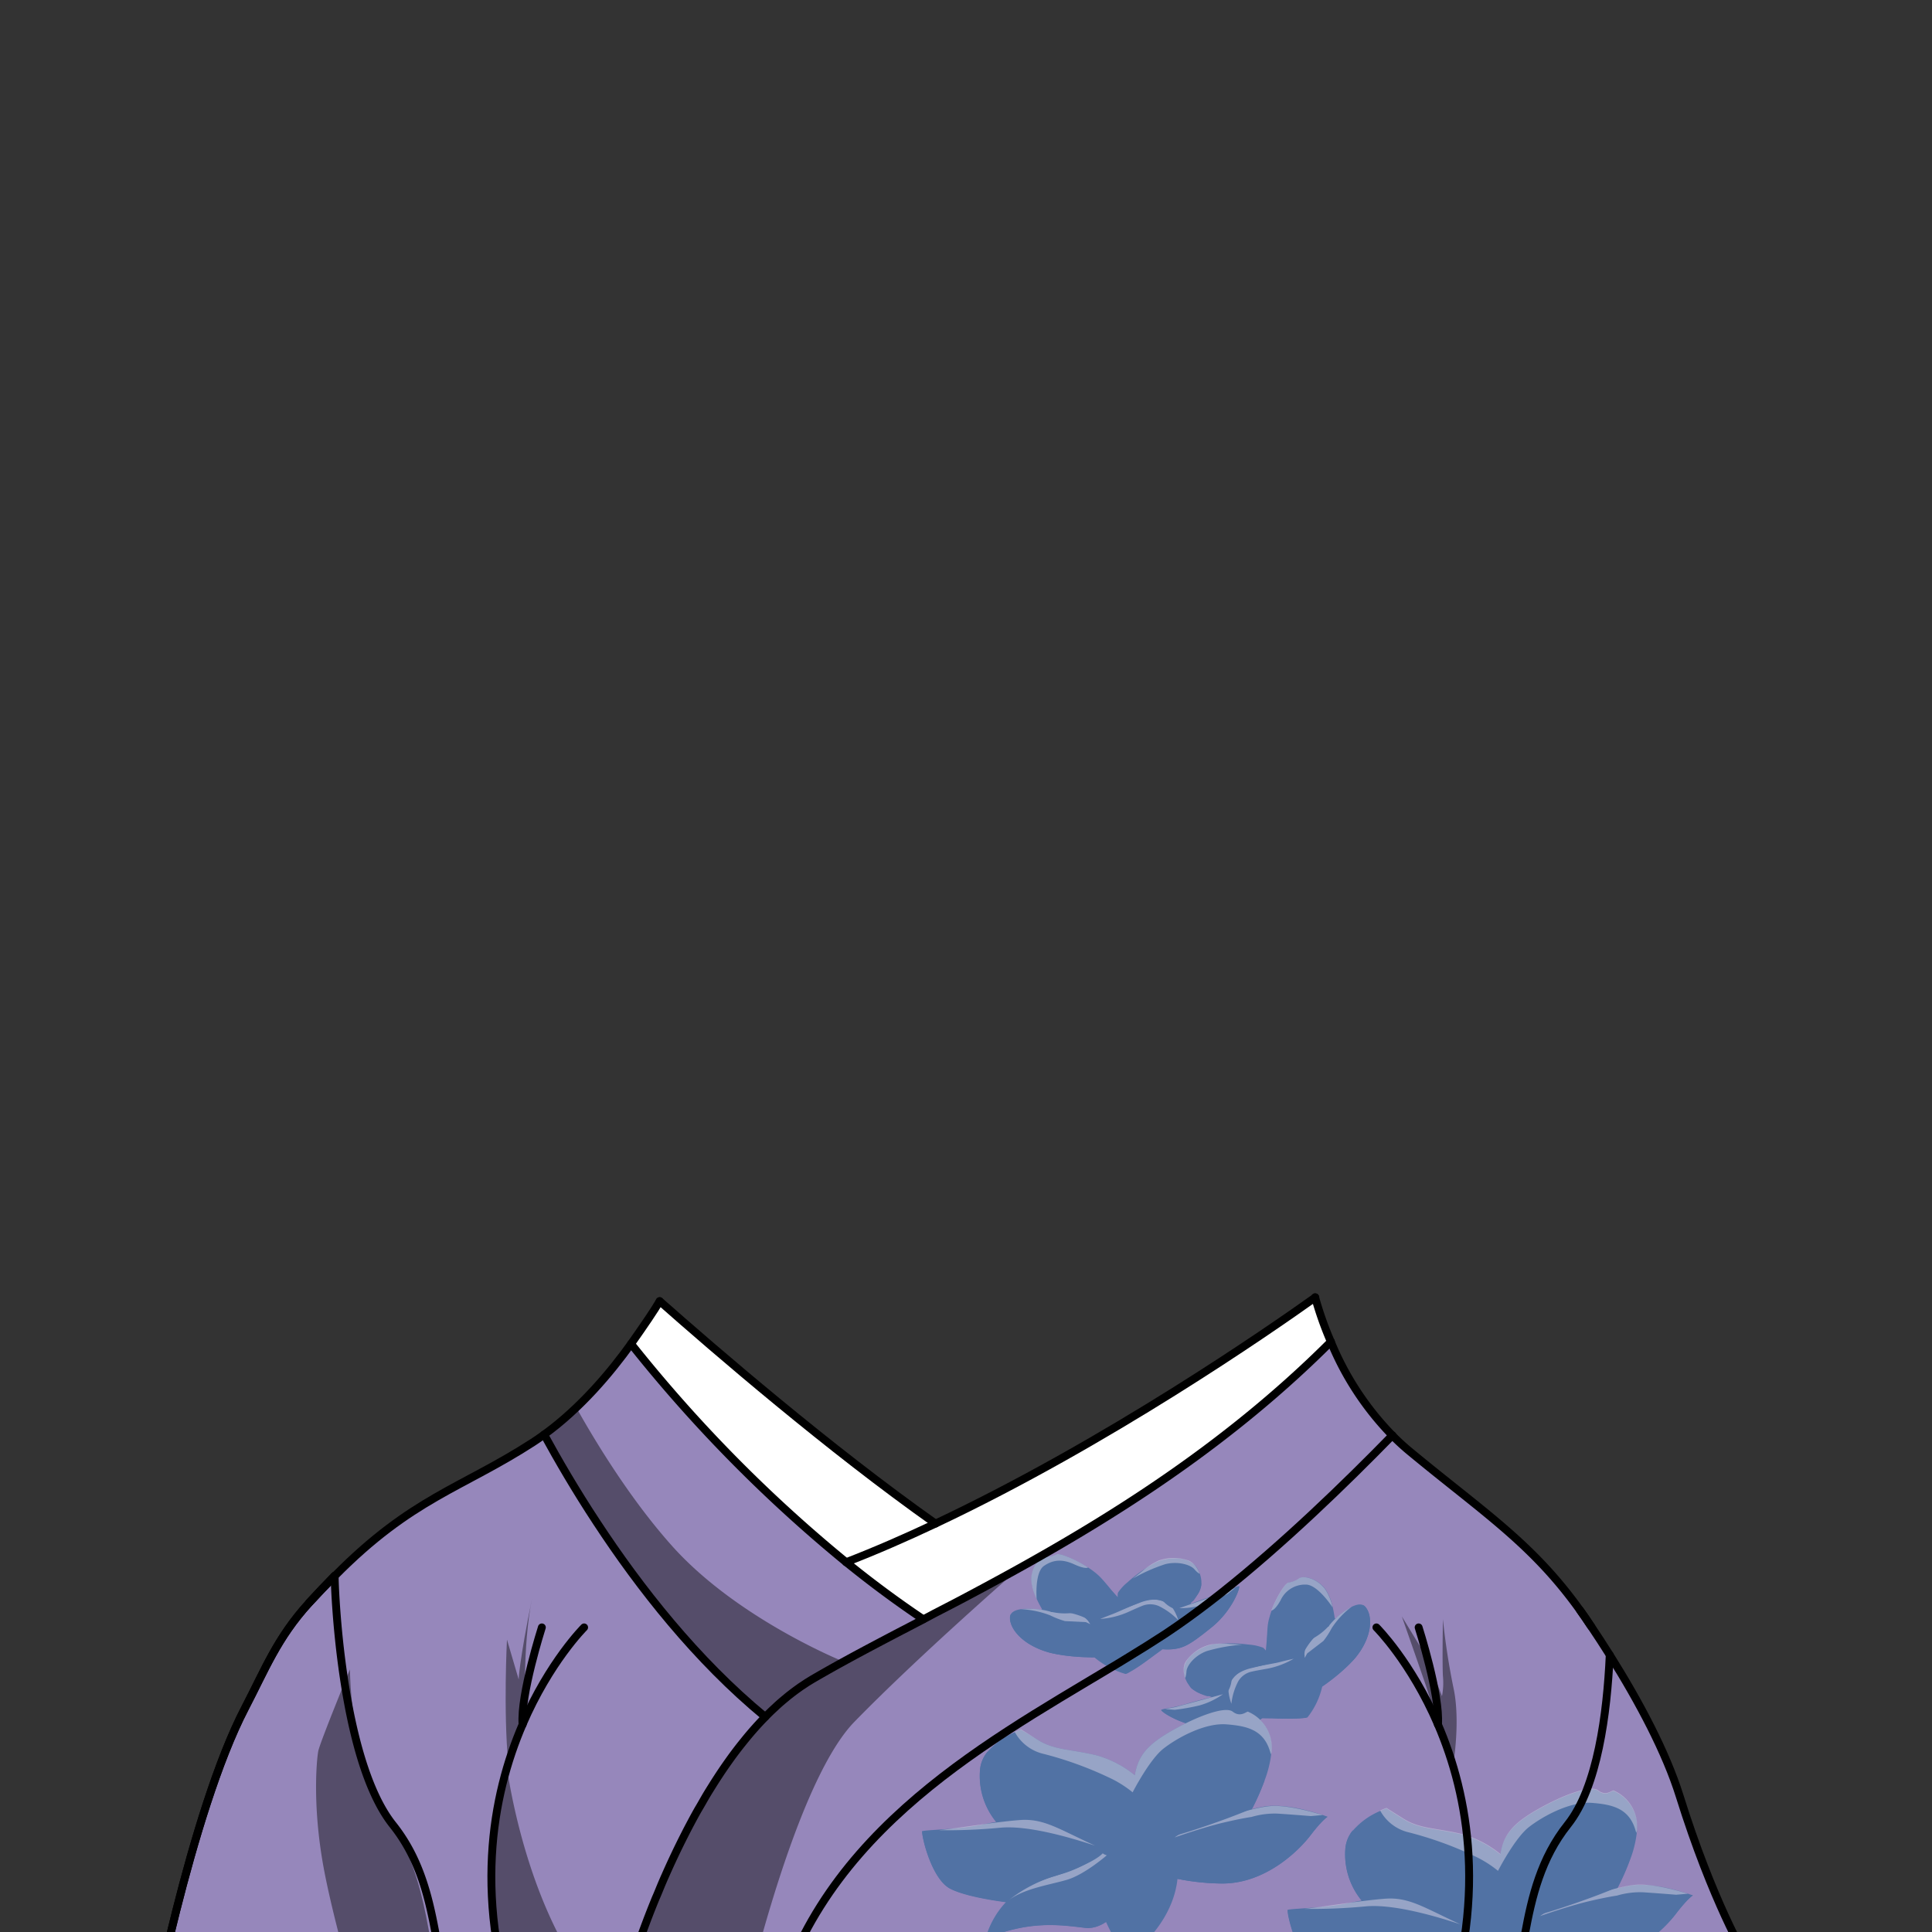<svg xmlns="http://www.w3.org/2000/svg" viewBox="0 0 432 432">
  <rect x="0" y="0" width="432" height="432" fill="#333333" stroke="none"/>
  <defs>
    <style>.BUNTAI_GOAT_OUTFIT_BUNTAI_GOAT_OUTFIT_36_cls-1{isolation:isolate;}.BUNTAI_GOAT_OUTFIT_BUNTAI_GOAT_OUTFIT_36_cls-2,.BUNTAI_GOAT_OUTFIT_BUNTAI_GOAT_OUTFIT_36_cls-6{fill:#fff;}.BUNTAI_GOAT_OUTFIT_BUNTAI_GOAT_OUTFIT_36_cls-3{fill:#9687bb;}.BUNTAI_GOAT_OUTFIT_BUNTAI_GOAT_OUTFIT_36_cls-4{opacity:0.64;}.BUNTAI_GOAT_OUTFIT_BUNTAI_GOAT_OUTFIT_36_cls-5,.BUNTAI_GOAT_OUTFIT_BUNTAI_GOAT_OUTFIT_36_cls-7{fill:#2a6698;}.BUNTAI_GOAT_OUTFIT_BUNTAI_GOAT_OUTFIT_36_cls-6{opacity:0.51;}.BUNTAI_GOAT_OUTFIT_BUNTAI_GOAT_OUTFIT_36_cls-7,.BUNTAI_GOAT_OUTFIT_BUNTAI_GOAT_OUTFIT_36_cls-9{mix-blend-mode:multiply;}.BUNTAI_GOAT_OUTFIT_BUNTAI_GOAT_OUTFIT_36_cls-8{fill:none;stroke:#000;stroke-linecap:round;stroke-linejoin:round;stroke-width:1.76px;}.BUNTAI_GOAT_OUTFIT_BUNTAI_GOAT_OUTFIT_36_cls-9{opacity:0.43;}</style>
  </defs>
  <g class="BUNTAI_GOAT_OUTFIT_BUNTAI_GOAT_OUTFIT_36_cls-1">
    <g id="outfit">
      <path class="BUNTAI_GOAT_OUTFIT_BUNTAI_GOAT_OUTFIT_36_cls-2" d="M209.18,340.68c-6.63,3.13-13.33,6.06-20,8.64a320.6,320.6,0,0,1-48.11-48.84c3-4.25,5.35-7.71,6.4-9.55C159.94,301.91,185.45,323.92,209.18,340.68Z" />
      <path class="BUNTAI_GOAT_OUTFIT_BUNTAI_GOAT_OUTFIT_36_cls-2" d="M297.6,300c-26.49,26.5-56.71,43.89-82,57.31l-2.11,1.11L209,360.74,206.64,362l-.2.11c-6-4.05-11.8-8.35-17.23-12.75,6.64-2.58,13.34-5.51,20-8.64C247.72,322.5,284,297.3,294.11,290.1A75.6,75.6,0,0,0,297.6,300Z" />
      <path class="BUNTAI_GOAT_OUTFIT_BUNTAI_GOAT_OUTFIT_36_cls-3" d="M104.09,454.9H33.2s9.39-49.59,21.6-73c4.46-8.57,7.21-15.71,14.28-23.46,1.88-2.08,3.82-4.12,5.78-6.11v0c-.1,1.46,1.13,40.77,13,55.63,10.91,13.68,8.67,30.84,14.24,43.2l0,0A24.74,24.74,0,0,0,104,454.7Z" />
      <path class="BUNTAI_GOAT_OUTFIT_BUNTAI_GOAT_OUTFIT_36_cls-3" d="M171.1,383.89l0,0a99,99,0,0,0-15,20.74l-.15.25a202.36,202.36,0,0,0-15.8,37.64,2.33,2.33,0,0,1-.07.25c-.64,2.09-1,3.29-1,3.29l-.44,2.07,0,.12-.67,3.18-.7,3.27,0,.16h-33.1l-.12-.2a24.74,24.74,0,0,1-1.89-3.47l0,0c-5.57-12.36-3.33-29.52-14.24-43.2-11.83-14.86-13.06-54.17-13-55.63,17.21-17.43,28.4-19.6,44.26-29.85.86-.56,1.71-1.14,2.54-1.75,3.1,5.69,7,12.46,11.79,19.67C143,354.94,155.68,371.2,171.1,383.89Z" />
      <path class="BUNTAI_GOAT_OUTFIT_BUNTAI_GOAT_OUTFIT_36_cls-3" d="M206.44,362.07l-4.56,2.38-.07,0c-7.52,3.93-14.36,7.54-20.23,11a49.21,49.21,0,0,0-8,6l-.2.19c-.73.67-1.45,1.36-2.15,2.08l-.13.13c-15.42-12.69-28.13-28.95-37.65-43.46-4.75-7.21-8.69-14-11.79-19.67a.67.67,0,0,0,.14-.11,68.59,68.59,0,0,0,7-5.89,102.36,102.36,0,0,0,12.28-14.28,320.6,320.6,0,0,0,48.11,48.84C194.64,353.72,200.4,358,206.44,362.07Z" />
      <path class="BUNTAI_GOAT_OUTFIT_BUNTAI_GOAT_OUTFIT_36_cls-3" d="M311.36,320.94c-10.52,10.79-24.5,24.33-38.28,35.25h0l-.27.22c-.82.65-1.65,1.29-2.47,1.92-3.12,2.39-6.21,4.63-9.24,6.65l-.92.61c-2.46,1.61-5.05,3.23-7.74,4.87l-2.28,1.39-1.55.93-.26.15c-29.38,17.62-67.77,38.51-76.39,82H137.19v0a.09.09,0,0,1,0-.05.17.17,0,0,1,0-.07l.7-3.27.67-3.18,0-.12.44-2.07s.21-.81.64-2.25l.15-.49c.05-.18.11-.36.17-.55a2.33,2.33,0,0,0,.07-.25l.52-1.66c.07-.23.15-.47.23-.72,1.1-3.44,2.72-8.16,4.84-13.53.31-.77.62-1.55.95-2.34.48-1.19,1-2.41,1.53-3.64.17-.41.35-.82.54-1.24,1.33-3,2.8-6.15,4.41-9.3.37-.74.76-1.48,1.15-2.22.53-1,1.07-2,1.63-3l.23-.4c.51-.89,1-1.78,1.54-2.66s1-1.61,1.47-2.41l.33-.53c.53-.84,1.07-1.68,1.62-2.5l.06-.09c.53-.79,1.07-1.58,1.62-2.35,1-1.42,2-2.8,3.1-4.13.3-.39.61-.77.93-1.15,1.37-1.67,2.8-3.27,4.27-4.77l0,0,.13-.13c.65-.67,1.32-1.32,2-1.94l.35-.33c.7-.65,1.42-1.27,2.15-1.86l.68-.56a1.25,1.25,0,0,1,.19-.15c.62-.49,1.25-1,1.88-1.41.29-.21.59-.42.88-.61l.33-.22.75-.5,1.14-.7q2.74-1.62,5.78-3.29l2.46-1.35c3.73-2,7.71-4.12,11.91-6.32l.15-.07,4.56-2.38.2-.11,2.34-1.22,4.47-2.34,2.11-1.11c25.33-13.42,55.55-30.81,82-57.31A65.69,65.69,0,0,0,311.36,320.94Z" />
      <path class="BUNTAI_GOAT_OUTFIT_BUNTAI_GOAT_OUTFIT_36_cls-3" d="M390.34,437.56l7.75,17.34h-63.8c8.22-12.44,4.22-31.8,16.27-46.92,6.66-8.36,8.79-24.85,9.38-37.93,6.69,10.62,12.61,21.88,15.61,31.49C383,425.22,390.34,437.56,390.34,437.56Z" />
      <path class="BUNTAI_GOAT_OUTFIT_BUNTAI_GOAT_OUTFIT_36_cls-3" d="M359.94,370.05c-.14,3.11-.36,6.42-.72,9.76-.05.44-.09.89-.15,1.33,0,.28-.06.57-.1.84-.06.49-.12,1-.19,1.48s-.17,1.2-.26,1.8c0,.12,0,.23,0,.34-.09.59-.19,1.17-.29,1.75s-.23,1.29-.35,1.93-.25,1.27-.39,1.9-.28,1.25-.43,1.87c-.3,1.23-.62,2.44-1,3.61-.18.58-.36,1.16-.56,1.73s-.39,1.12-.6,1.67a4.52,4.52,0,0,1-.18.47c-.12.31-.25.62-.38.93s-.15.35-.23.53c-.19.44-.39.86-.6,1.27l-.27.54a25.17,25.17,0,0,1-1.47,2.56c-.19.28-.38.56-.57.82s-.4.55-.61.81c-.38.47-.74.95-1.08,1.43s-.61.87-.9,1.31l-.28.42-.28.46c-.11.17-.21.34-.31.51s-.17.28-.25.42c-.25.42-.48.85-.71,1.28s-.42.81-.62,1.22-.34.71-.5,1.06q-.42.91-.78,1.83l-.48,1.24-.05.14-.27.76c-.08.21-.15.43-.22.65a72,72,0,0,0-2.13,8.09l0,.17c-.08.38-.16.75-.23,1.13,0,.17-.07.34-.1.51-.12.6-.23,1.2-.34,1.8-.23,1.2-.44,2.39-.65,3.57,0,.19-.07.38-.1.56s0,.08,0,.11c-.08.42-.16.84-.23,1.26l-.24,1.25-.27,1.37c-.16.78-.32,1.54-.49,2.3-.1.4-.19.8-.29,1.19s-.14.58-.22.86c-.34,1.28-.71,2.54-1.14,3.75-.16.44-.32.87-.49,1.29s-.36.87-.56,1.3-.3.66-.47,1c-.07.16-.15.31-.23.46-.17.32-.34.63-.52.94,0,.05-.05.09-.07.13-.23.4-.47.78-.72,1.16H172c8.62-43.46,47-64.35,76.39-82l.26-.15,1.55-.93h0l2.27-1.39c2.69-1.64,5.28-3.26,7.74-4.87l.92-.61h0c3-2,6.11-4.26,9.23-6.65.82-.63,1.65-1.27,2.47-1.92h0l.25-.2h0c13.78-10.92,27.76-24.46,38.28-35.25a50.15,50.15,0,0,0,4,3.67c16.29,13.51,27.24,20.46,38,35.46.71,1,1.43,2,2.14,3.11.13.19.25.38.38.55Q357.92,366.84,359.94,370.05Z" />
      <g class="BUNTAI_GOAT_OUTFIT_BUNTAI_GOAT_OUTFIT_36_cls-4">
        <path class="BUNTAI_GOAT_OUTFIT_BUNTAI_GOAT_OUTFIT_36_cls-5" d="M270.92,363.88c-4.71,3.8-6.13,4.58-8.56,4.87a11.68,11.68,0,0,1-2.72,0c-1.29,1.11-5.19,4.37-7.94,5.56a18.72,18.72,0,0,1-7-3.73,43.81,43.81,0,0,1-9.87-1c-6.1-1.61-9.18-5.39-9-8A1.37,1.37,0,0,1,226,361c1-2,6.77-1.08,6.77-1.08l.25-.08a24,24,0,0,1-1.2-2.3,11.28,11.28,0,0,1-1.21-4.15c-.06-3,1.94-5.18,3.1-5.28a5.34,5.34,0,0,0,2.6-.55c.51-.33,4,1,7,2.94.46.3.91.61,1.33.94a12.43,12.43,0,0,1,1.75,1.6,39.85,39.85,0,0,1,3.75,4.83,2.76,2.76,0,0,1-.16-1.74,10.33,10.33,0,0,1,2.13-2.32h0a31.62,31.62,0,0,1,6.11-4.34h0a7.48,7.48,0,0,1,1.49-.6c3.2-.87,6.69-.4,8,1.81s1.21,4.64-.17,6.17a16,16,0,0,0-1.36,1.79c1.55-.58,3.38-1.24,5.07-1.79,4-1.27,5.46-2.31,5.82-2.17S275.64,360.08,270.92,363.88Z" />
        <path class="BUNTAI_GOAT_OUTFIT_BUNTAI_GOAT_OUTFIT_36_cls-6" d="M243.29,350.49s-.49.49-3.07-.69-4.62-1.13-6.77.33-1.65,7.4-1.65,7.4a11.28,11.28,0,0,1-1.21-4.15c-.06-3,1.94-5.18,3.1-5.28a5.34,5.34,0,0,0,2.6-.55C236.8,347.22,240.33,348.55,243.29,350.49Z" />
        <path class="BUNTAI_GOAT_OUTFIT_BUNTAI_GOAT_OUTFIT_36_cls-6" d="M253.26,353a38,38,0,0,1,7.34-3.26c2.82-.69,5.58.14,6.45,1.13s1.19,1,1.19,1-.77-2.4-2.67-3a10,10,0,0,0-6.6.11,15.87,15.87,0,0,0-3.51,2.28Z" />
        <path class="BUNTAI_GOAT_OUTFIT_BUNTAI_GOAT_OUTFIT_36_cls-6" d="M246,362a18.52,18.52,0,0,0,6.15-1.5c3-1.36,3.08-1.35,3.08-1.35a4.79,4.79,0,0,1,3.95,0,15.47,15.47,0,0,1,4.31,3.16s-1-3.29-2.57-3.9a7,7,0,0,0-6.32,0c-3.15,1.32-4.53,2-5.73,2.46S246,362,246,362Z" />
        <path class="BUNTAI_GOAT_OUTFIT_BUNTAI_GOAT_OUTFIT_36_cls-6" d="M228.25,359.82a20.69,20.69,0,0,1,6.6,1.39,19.59,19.59,0,0,0,3.27,1.27l4.67.23,1,.46-.48-.72s-1.59-2-3.43-1.81a13.43,13.43,0,0,1-5.48-.4A17.84,17.84,0,0,0,228.25,359.82Z" />
        <path class="BUNTAI_GOAT_OUTFIT_BUNTAI_GOAT_OUTFIT_36_cls-6" d="M274,356l-10.32,3.59a17.59,17.59,0,0,0,5.75-.89,43.81,43.81,0,0,0,5.13-2.34l1.59-1.3Z" />
        <path class="BUNTAI_GOAT_OUTFIT_BUNTAI_GOAT_OUTFIT_36_cls-7" d="M270.92,363.88c-4.71,3.8-6.13,4.58-8.56,4.87a14,14,0,0,1-4.92-.45h0a40.11,40.11,0,0,1-4.86,2.13,10.48,10.48,0,0,1-2.19.05l-.07,0c-2.63.14-10.44.41-15.45-.91-6.1-1.61-9.18-5.39-9-8A1.37,1.37,0,0,1,226,361a28.17,28.17,0,0,1,2.27,2.64,10.28,10.28,0,0,0,3.63,2.84,22.45,22.45,0,0,1-2.35-2.72c-.68-1.05,2.42.48,2.42.48a9.56,9.56,0,0,0,6.62,2.4,14,14,0,0,0,6.55-1.52l.35-.72a20,20,0,0,1,2.1.26,12.47,12.47,0,0,1,4.27.5c1.71.73,3.43-1.5,6-1.66s2.36,1.95,4,1.47c2.17,0,7.24-2.47,9-4s6.16-6.28,6.16-6.28C277.36,354.8,275.64,360.08,270.92,363.88Z" />
        <path class="BUNTAI_GOAT_OUTFIT_BUNTAI_GOAT_OUTFIT_36_cls-7" d="M268.38,353.47a33.5,33.5,0,0,1-3.43,2.65c-1.32.8-3.09,1.68-3.19,1.71s-2.46-1.38-3.26-1.31-2.66.51-2.66.51l-3,.53a4,4,0,0,1-1.2-.16,4.07,4.07,0,0,0-1.35-.06l-.5-.37s-1.78-2-3.11-3.33a22,22,0,0,0-3.29-2.87,53,53,0,0,1,3.53,4.56c-2.62-1.32-7.29-4-8.52-3.58s.05,3.37-.82,4.61a9,9,0,0,1-2.38,2.11c-.06.07-.25,2-.25,2s4-.83,9.12,2l11.09-4.21c1.73-.64,4.14-.91,5.16,0a6.75,6.75,0,0,0,2.33,1.52A31.36,31.36,0,0,0,266.8,358a10.13,10.13,0,0,0,1.74-3.25A1.69,1.69,0,0,0,268.38,353.47Z" />
        <path class="BUNTAI_GOAT_OUTFIT_BUNTAI_GOAT_OUTFIT_36_cls-7" d="M258.21,368.35a35.36,35.36,0,0,1-5,3,6.76,6.76,0,0,1-2.85.53l-3.56-.06s4.52,2.59,5.23,2.36a69.78,69.78,0,0,0,6.12-4.08c1.52-1.08,2-1.47,2-1.47Z" />
        <path class="BUNTAI_GOAT_OUTFIT_BUNTAI_GOAT_OUTFIT_36_cls-5" d="M270.28,386.35c6.18.45,7.8.28,10-.84a11.54,11.54,0,0,0,2.18-1.54c1.73.18,6.91.63,9.88.06a17.12,17.12,0,0,0,3.31-6.91,41.38,41.38,0,0,0,7.34-6.33c3.92-4.71,4.06-9.49,2.29-11.52a1.34,1.34,0,0,0-.43-.33c-2-1.05-6.15,2.9-6.15,2.9l-.24.08a24.31,24.31,0,0,0-.46-2.53,11.35,11.35,0,0,0-1.61-4c-1.82-2.46-4.78-3.1-5.78-2.53a5.33,5.33,0,0,1-2.45,1c-.62,0-2.63,3.06-3.83,6.28-.18.5-.35,1-.48,1.51a10.83,10.83,0,0,0-.42,2.27,37.7,37.7,0,0,0,0,6,2.81,2.81,0,0,0-1-1.49,11,11,0,0,0-3.16-.69h0a33,33,0,0,0-7.62-.1h0a7.48,7.48,0,0,0-1.58.34c-3.12,1.09-5.65,3.42-5.32,5.92a5.53,5.53,0,0,0,4,4.89,15.56,15.56,0,0,1,2.2.69c-1.61.39-3.5.88-5.21,1.38-4,1.2-5.84,1.18-6.05,1.49S264.11,385.91,270.28,386.35Z" />
        <path class="BUNTAI_GOAT_OUTFIT_BUNTAI_GOAT_OUTFIT_36_cls-6" d="M284.28,360.11s.71.13,2.06-2.27a6,6,0,0,1,5.67-3.52c2.65,0,5.94,5.07,5.94,5.07a11.35,11.35,0,0,0-1.61-4c-1.82-2.46-4.78-3.1-5.78-2.53a5.33,5.33,0,0,1-2.45,1C287.49,353.85,285.48,356.89,284.28,360.11Z" />
        <path class="BUNTAI_GOAT_OUTFIT_BUNTAI_GOAT_OUTFIT_36_cls-6" d="M277.82,367.74a39.2,39.2,0,0,0-8,1.45c-2.71,1-4.43,3.24-4.52,4.53s-.32,1.47-.32,1.47-.87-2.37.31-3.89a9.47,9.47,0,0,1,5.4-3.59,16.67,16.67,0,0,1,4.25-.12Z" />
        <path class="BUNTAI_GOAT_OUTFIT_BUNTAI_GOAT_OUTFIT_36_cls-6" d="M289.27,370.9a18.36,18.36,0,0,1-5.9,2.22c-3.26.57-3.33.63-3.33.63a4.61,4.61,0,0,0-3.18,2.22,14.22,14.22,0,0,0-1.52,5s-1.21-3.23-.34-4.59a6.65,6.65,0,0,1,5.09-3.55c3.37-.69,4.92-.88,6.16-1.21S289.27,370.9,289.27,370.9Z" />
        <path class="BUNTAI_GOAT_OUTFIT_BUNTAI_GOAT_OUTFIT_36_cls-6" d="M302.25,359.26a18.84,18.84,0,0,0-4.48,4.8,18.35,18.35,0,0,1-1.85,2.86l-3.63,2.79-.55,1-.06-.86s.06-2.48,1.65-3.37a12.87,12.87,0,0,0,4.18-3.38A16.77,16.77,0,0,1,302.25,359.26Z" />
        <path class="BUNTAI_GOAT_OUTFIT_BUNTAI_GOAT_OUTFIT_36_cls-6" d="M262.89,381.69l10.57-2.86a17.06,17.06,0,0,1-5.2,2.49,46.24,46.24,0,0,1-5.6,1l-2.1-.16Z" />
        <path class="BUNTAI_GOAT_OUTFIT_BUNTAI_GOAT_OUTFIT_36_cls-7" d="M270.28,386.35c6.18.45,7.8.28,10-.84a13.11,13.11,0,0,0,3.7-3.11h0a42.09,42.09,0,0,0,5.26-1,9.82,9.82,0,0,0,1.8-1.19l0-.07c2.22-1.35,8.69-5.49,11.93-9.35,3.92-4.71,4.06-9.49,2.29-11.52a1.34,1.34,0,0,0-.43-.33,28.61,28.61,0,0,0-.19,3.4,9.35,9.35,0,0,1-1.17,4.31,21.62,21.62,0,0,0,.22-3.5c-.11-1.23-1.67,1.73-1.67,1.73a8.71,8.71,0,0,1-3.86,5.64A13.88,13.88,0,0,1,291.9,373l-.73-.38s-1.55,1.29-1.54,1.37a11.88,11.88,0,0,0-3.14,2.8c-.93,1.53-3.7.7-5.9,2s-.69,2.89-2.3,3.41c-1.77,1.19-7.39,2-9.78,1.78s-8.88-1.64-8.88-1.64C259.44,382.61,264.11,385.91,270.28,386.35Z" />
        <path class="BUNTAI_GOAT_OUTFIT_BUNTAI_GOAT_OUTFIT_36_cls-7" d="M265.87,376.52a35.45,35.45,0,0,0,4.42.23c1.56-.09,3.53-.36,3.64-.4s1.12-2.49,1.82-2.87,2.46-1.08,2.46-1.08l2.74-1.23a3.74,3.74,0,0,0,.87-.8,3.87,3.87,0,0,1,1.05-.81l.18-.57s.22-2.57.44-4.43a21.56,21.56,0,0,1,.87-4.16,49.19,49.19,0,0,0,0,5.66c1.29-2.53,3.41-7.29,4.66-7.65s2.05,2.75,3.53,3.27a9.45,9.45,0,0,0,3.23.38c.09,0,1.47,1.51,1.47,1.51s-3.72,1.54-6.13,6.7c-4.81,1.16-9.78,2.34-11.58,2.79s-3.91,1.57-4.18,2.85a6.1,6.1,0,0,1-.94,2.53,31,31,0,0,1-4.47.84,11,11,0,0,1-3.43-1.66A1.71,1.71,0,0,1,265.87,376.52Z" />
        <path class="BUNTAI_GOAT_OUTFIT_BUNTAI_GOAT_OUTFIT_36_cls-7" d="M283.33,382.87a37,37,0,0,0,5.91-.4,6.47,6.47,0,0,0,2.63-1.17l2.84-2s-2,4.62-2.76,4.83a74,74,0,0,1-7.48.12c-1.9,0-2.55-.06-2.55-.06Z" />
        <path class="BUNTAI_GOAT_OUTFIT_BUNTAI_GOAT_OUTFIT_36_cls-5" d="M296.85,406.23s-1.16.66-3.85,4.19-10.07,10.69-19.57,10.74a50.41,50.41,0,0,1-10.14-1.05c-.76,7.23-5.57,13.41-11.37,17.9-.69-.2-3.46-5.82-4.62-8.26a7.16,7.16,0,0,1-4.49,1.36c-5.85-.7-12.43-1.73-22.45,2.36l0,0a19.42,19.42,0,0,1,4.56-8.14s-.08,0-.11,0c-3.37-.45-9.33-1.43-12.36-3-4.36-2.28-6.57-12.55-6.21-12.86s7.94-.37,13.31-1.47c1.07-.22,2.15-.44,3.2-.62a.8.8,0,0,1-.15-.17,16.14,16.14,0,0,1-3.49-11.23,7.29,7.29,0,0,1,1.68-4.25h0a16.43,16.43,0,0,1,6.07-4.37h0a15,15,0,0,1,1.43-.58L232,389c3.72,2.36,7.26,2.08,13.1,3.47a23.55,23.55,0,0,1,8.65,4.48c.74-4.7,3.26-7.12,8.52-10.1s11.66-5.46,13.37-4.12,3,0,3.39,0a8.71,8.71,0,0,1,5.28,8.65c0,.08,0,.18,0,.27a24.74,24.74,0,0,1-1.51,6.37,52.2,52.2,0,0,1-2.77,6.29l-.11.22c1-.25,1.89-.43,2.72-.58C288.41,403,296.85,406.23,296.85,406.23Z" />
        <path class="BUNTAI_GOAT_OUTFIT_BUNTAI_GOAT_OUTFIT_36_cls-6" d="M284.35,391.44c0,.08,0,.18,0,.27a4.23,4.23,0,0,1-.19.57c-1.31-5.42-5.11-6.33-9.91-6.71s-10.93,2.95-14.09,5.42-6.9,9.78-6.9,9.78a24.84,24.84,0,0,0-5.62-3.46,80.24,80.24,0,0,0-14.74-5.25,9.88,9.88,0,0,1-6-4.79,15,15,0,0,1,1.43-.58L232,389c3.72,2.36,7.26,2.08,13.1,3.47a23.55,23.55,0,0,1,8.65,4.48c.74-4.7,3.26-7.12,8.52-10.1s11.66-5.46,13.37-4.12,3,0,3.39,0A8.71,8.71,0,0,1,284.35,391.44Z" />
        <path class="BUNTAI_GOAT_OUTFIT_BUNTAI_GOAT_OUTFIT_36_cls-6" d="M262.65,410.86s6.27-2.22,10.75-3.28,6.43-1.3,6.43-1.3a18.1,18.1,0,0,1,5.85-.75c3,.19,7.42.55,7.42.55l2.62-.23s-7.3-2.38-11.72-2-13.61,3.64-16.39,4.5A18.53,18.53,0,0,0,262.65,410.86Z" />
        <path class="BUNTAI_GOAT_OUTFIT_BUNTAI_GOAT_OUTFIT_36_cls-6" d="M209.9,409.24a125.85,125.85,0,0,0,13.69-.55c7.22-.72,18.83,3.24,21.27,4-7.94-3.62-11.39-6.11-16.74-5.73S211.82,409.11,209.9,409.24Z" />
        <path class="BUNTAI_GOAT_OUTFIT_BUNTAI_GOAT_OUTFIT_36_cls-6" d="M247.53,414.81s-5,4.37-9,5.53-9.4,1.91-12.92,4.51a31.19,31.19,0,0,1,10.51-5.43c3.29-1.1,8.64-3.07,10.5-5.06A5,5,0,0,0,247.53,414.81Z" />
        <path class="BUNTAI_GOAT_OUTFIT_BUNTAI_GOAT_OUTFIT_36_cls-7" d="M287.42,407.83c-2.24,1.44-2.2,4.26-9.52,7.37s-17.35,3.54-20.63,3.05c.38.24.8.47,1.22.69a54.21,54.21,0,0,0,14.94,2.22c9.5-.05,16.88-7.22,19.57-10.74s3.84-4.18,3.84-4.18S289.65,406.38,287.42,407.83Z" />
        <path class="BUNTAI_GOAT_OUTFIT_BUNTAI_GOAT_OUTFIT_36_cls-7" d="M225.32,407c7.63-1.08,9.82,1.29,19.13,5.27-1.79-3-13.88-7.18-17.85-9.8s-5.69-10.34-5.79-10.77a7.29,7.29,0,0,0-1.68,4.25,16.27,16.27,0,0,0,3.48,11.24A20.86,20.86,0,0,0,225.32,407Z" />
        <path class="BUNTAI_GOAT_OUTFIT_BUNTAI_GOAT_OUTFIT_36_cls-7" d="M236.7,419.23a27.09,27.09,0,0,0,8.74-4.13l-9.31,2.48A42.06,42.06,0,0,1,222,418.79c-7.9-.65-15.75-9.4-15.75-9.4-.36.31,1.85,10.58,6.21,12.86,3,1.59,9,2.57,12.36,3C228,422.33,231.06,420.88,236.7,419.23Z" />
        <path class="BUNTAI_GOAT_OUTFIT_BUNTAI_GOAT_OUTFIT_36_cls-7" d="M262.93,420.23l-5.86-1.54s-.39.67-1,1.63c.26-.43.49-.84.67-1.2-.63-.25-8.82,6.6-12.28,8.05s-7.85,1-14.45,1.64a14,14,0,0,0-9.62,4.63l0,0c10-4.09,16.61-3.06,22.46-2.36,2.46.3,5.37-1.63,7.93-4.13l.24,1.65a9.67,9.67,0,0,1-1.12,6.11s1.2,3.51,2.78,2.7,7.47-7.52,9.43-12.93C263.2,419.89,262.93,420.23,262.93,420.23Z" />
        <path class="BUNTAI_GOAT_OUTFIT_BUNTAI_GOAT_OUTFIT_36_cls-7" d="M251.68,414.52c2.6-.8,4.41-2.33,4-3.42a10.18,10.18,0,0,0,1.53.5c2.15.31,14.48-3.82,21.09-6.51l1.72-.72a54.76,54.76,0,0,0,2.75-6.28c-7.06,4.74-17.93,9-17.93,9s.33-.41,4.39-4.9c6-5.32,5.9-7.85,2.62-8.53-1.33.35-4.16,4.4-11.71,9.93,5.55-6.91-.56-8-.56-8a38.76,38.76,0,0,0-2.78,6.12,28.38,28.38,0,0,1-4.91,7.68.8.8,0,0,0,.4.74,11.46,11.46,0,0,0-2,.42c-2.6.81-4.41,2.34-4,3.43S249.08,415.32,251.68,414.52Z" />
        <path class="BUNTAI_GOAT_OUTFIT_BUNTAI_GOAT_OUTFIT_36_cls-5" d="M378.54,423.82s-1.15.66-3.85,4.19-10.06,10.69-19.57,10.74A50.41,50.41,0,0,1,345,437.7c-.75,7.23-5.57,13.41-11.37,17.9-.69-.2-3.46-5.82-4.62-8.26a7.15,7.15,0,0,1-4.48,1.36c-5.86-.7-12.43-1.73-22.46,2.36l0,0a19.53,19.53,0,0,1,4.56-8.14s-.08,0-.11,0c-3.37-.45-9.33-1.43-12.35-3-4.36-2.28-6.58-12.55-6.22-12.86s7.94-.37,13.32-1.47c1.07-.22,2.14-.44,3.19-.62a.8.8,0,0,1-.15-.17,16.24,16.24,0,0,1-3.49-11.23,7.23,7.23,0,0,1,1.69-4.25h0a16.51,16.51,0,0,1,6.07-4.37h0c.85-.39,1.42-.58,1.42-.58l3.73,2.35c3.71,2.36,7.26,2.08,13.09,3.47a23.47,23.47,0,0,1,8.65,4.48c.74-4.7,3.27-7.12,8.53-10.1s11.65-5.46,13.36-4.12,3,0,3.39,0a8.72,8.72,0,0,1,5.29,8.65l0,.27a24.74,24.74,0,0,1-1.51,6.37,54,54,0,0,1-2.76,6.29l-.12.22c1-.25,1.89-.43,2.73-.58C370.1,420.63,378.54,423.82,378.54,423.82Z" />
        <path class="BUNTAI_GOAT_OUTFIT_BUNTAI_GOAT_OUTFIT_36_cls-6" d="M366.05,409l0,.27a4.23,4.23,0,0,1-.19.57c-1.31-5.42-5.1-6.33-9.9-6.71s-10.94,2.95-14.1,5.42-6.9,9.78-6.9,9.78a24.88,24.88,0,0,0-5.61-3.46,80.62,80.62,0,0,0-14.75-5.25,9.83,9.83,0,0,1-6-4.79c.85-.39,1.42-.58,1.42-.58l3.73,2.35c3.71,2.36,7.26,2.08,13.09,3.47a23.47,23.47,0,0,1,8.65,4.48c.74-4.7,3.27-7.12,8.53-10.1s11.65-5.46,13.36-4.12,3,0,3.39,0A8.72,8.72,0,0,1,366.05,409Z" />
        <path class="BUNTAI_GOAT_OUTFIT_BUNTAI_GOAT_OUTFIT_36_cls-6" d="M344.35,428.45s6.26-2.22,10.74-3.28,6.44-1.3,6.44-1.3a18,18,0,0,1,5.85-.75c3,.19,7.42.55,7.42.55l2.62-.23s-7.31-2.38-11.73-2-13.61,3.64-16.39,4.5A18.57,18.57,0,0,0,344.35,428.45Z" />
        <path class="BUNTAI_GOAT_OUTFIT_BUNTAI_GOAT_OUTFIT_36_cls-6" d="M291.6,426.83a125.64,125.64,0,0,0,13.68-.55c7.22-.72,18.83,3.24,21.27,4-7.94-3.62-11.39-6.11-16.74-5.73S293.51,426.7,291.6,426.83Z" />
        <path class="BUNTAI_GOAT_OUTFIT_BUNTAI_GOAT_OUTFIT_36_cls-6" d="M329.22,432.4s-5,4.37-9,5.53-9.4,1.91-12.91,4.51a31.16,31.16,0,0,1,10.5-5.43c3.3-1.1,8.64-3.07,10.5-5.06A5,5,0,0,0,329.22,432.4Z" />
        <path class="BUNTAI_GOAT_OUTFIT_BUNTAI_GOAT_OUTFIT_36_cls-7" d="M369.11,425.42c-2.24,1.44-2.19,4.26-9.52,7.37s-17.34,3.54-20.63,3c.39.24.8.47,1.22.69a54.27,54.27,0,0,0,14.94,2.22c9.5-.05,16.88-7.22,19.57-10.74s3.85-4.18,3.85-4.18S371.34,424,369.11,425.42Z" />
        <path class="BUNTAI_GOAT_OUTFIT_BUNTAI_GOAT_OUTFIT_36_cls-7" d="M307,424.54c7.63-1.08,9.82,1.29,19.14,5.27-1.8-3-13.88-7.18-17.85-9.8s-5.69-10.34-5.79-10.77a7.3,7.3,0,0,0-1.69,4.25,16.28,16.28,0,0,0,3.49,11.24A20.71,20.71,0,0,0,307,424.54Z" />
        <path class="BUNTAI_GOAT_OUTFIT_BUNTAI_GOAT_OUTFIT_36_cls-7" d="M318.39,436.82a27.09,27.09,0,0,0,8.74-4.13l-9.31,2.48a42,42,0,0,1-14.12,1.21C295.81,435.73,288,427,288,427c-.36.31,1.86,10.58,6.21,12.86,3,1.59,9,2.57,12.36,3C309.65,439.92,312.76,438.47,318.39,436.82Z" />
        <path class="BUNTAI_GOAT_OUTFIT_BUNTAI_GOAT_OUTFIT_36_cls-7" d="M333.38,432.11c2.6-.8,4.4-2.33,4-3.42a9.09,9.09,0,0,0,1.52.49c2.15.32,14.48-3.81,21.09-6.5l1.72-.72a54.56,54.56,0,0,0,2.76-6.28c-7.07,4.74-17.94,9-17.94,9s.33-.41,4.4-4.9c6-5.32,5.89-7.85,2.62-8.53-1.34.35-4.16,4.4-11.72,9.93,5.55-6.91-.56-8-.56-8a39.9,39.9,0,0,0-2.78,6.12,28.38,28.38,0,0,1-4.91,7.68.83.83,0,0,0,.4.74,11.18,11.18,0,0,0-2,.42c-2.61.81-4.42,2.34-4,3.43S330.77,432.91,333.38,432.11Z" />
      </g>
      <path class="BUNTAI_GOAT_OUTFIT_BUNTAI_GOAT_OUTFIT_36_cls-8" d="M353.31,360.07c.71,1,1.43,2,2.14,3.11.13.19.25.38.38.55q2.09,3.11,4.11,6.32c6.69,10.62,12.61,21.88,15.62,31.5,7.39,23.67,14.78,36,14.78,36l7.75,17.34H141.88" />
      <path class="BUNTAI_GOAT_OUTFIT_BUNTAI_GOAT_OUTFIT_36_cls-8" d="M297.6,300c-26.49,26.5-56.71,43.89-82,57.31l-2.11,1.11L209,360.74,206.64,362l-.2.11-4.56,2.38-.15.07c-4.2,2.2-8.18,4.29-11.91,6.32l-2.46,1.35q-3,1.67-5.78,3.29l-1.14.7-.75.5-.33.22c-.3.19-.59.4-.88.61-.63.45-1.26.92-1.88,1.41a1.25,1.25,0,0,0-.19.15c-.23.18-.45.36-.68.56-.73.59-1.45,1.21-2.15,1.86l-.35.33c-.68.62-1.35,1.27-2,1.94l-.13.13,0,0c-1.47,1.5-2.9,3.1-4.27,4.77l-.93,1.15c-1.06,1.33-2.1,2.71-3.1,4.13-.55.77-1.09,1.56-1.62,2.35l-.06.09c-.55.83-1.09,1.66-1.62,2.5l-.33.53c-.5.8-1,1.6-1.47,2.41s-1,1.77-1.54,2.66l-.23.4c-.56,1-1.1,2-1.63,3-.39.74-.78,1.48-1.15,2.22-1.61,3.15-3.08,6.28-4.41,9.3-.19.42-.37.83-.54,1.24-.54,1.23-1,2.45-1.53,3.64-.33.79-.64,1.57-.95,2.34-2.12,5.37-3.74,10.09-4.84,13.53-.08.25-.16.49-.23.72l-.52,1.66a2.33,2.33,0,0,1-.07.25c-.06.19-.12.37-.17.55l-.15.49c-.43,1.44-.64,2.25-.64,2.25l-.44,2.07,0,.12-.67,3.18-.7,3.27a.17.17,0,0,0,0,.07.09.09,0,0,0,0,.05v0" />
      <path class="BUNTAI_GOAT_OUTFIT_BUNTAI_GOAT_OUTFIT_36_cls-8" d="M172,454.9c8.62-43.46,47-64.35,76.39-82l.26-.15,1.55-.93h0l2.27-1.39c2.69-1.64,5.28-3.26,7.74-4.87l.92-.61h0c3-2,6.11-4.26,9.23-6.65.82-.63,1.65-1.27,2.47-1.92h0l.25-.2h0c13.78-10.92,27.76-24.46,38.28-35.25" />
      <path class="BUNTAI_GOAT_OUTFIT_BUNTAI_GOAT_OUTFIT_36_cls-8" d="M141.88,454.9H33.2s9.39-49.59,21.6-73c4.46-8.57,7.21-15.71,14.28-23.46,1.88-2.08,3.82-4.12,5.78-6.11" />
      <path class="BUNTAI_GOAT_OUTFIT_BUNTAI_GOAT_OUTFIT_36_cls-8" d="M141.1,300.48a320.6,320.6,0,0,0,48.11,48.84c5.43,4.4,11.19,8.7,17.23,12.75" />
      <path class="BUNTAI_GOAT_OUTFIT_BUNTAI_GOAT_OUTFIT_36_cls-8" d="M171.1,383.89c-15.42-12.69-28.13-28.95-37.65-43.46-4.75-7.21-8.69-14-11.79-19.67" />
      <path class="BUNTAI_GOAT_OUTFIT_BUNTAI_GOAT_OUTFIT_36_cls-8" d="M147.5,290.93c12.44,11,37.95,33,61.68,49.75" />
      <path class="BUNTAI_GOAT_OUTFIT_BUNTAI_GOAT_OUTFIT_36_cls-8" d="M294.11,290.1c-10.11,7.2-46.39,32.4-84.93,50.58-6.63,3.13-13.33,6.06-20,8.64" />
      <path class="BUNTAI_GOAT_OUTFIT_BUNTAI_GOAT_OUTFIT_36_cls-8" d="M116.85,385.59c-6.78,15.75-11.39,39.52-.33,69.31" />
      <path class="BUNTAI_GOAT_OUTFIT_BUNTAI_GOAT_OUTFIT_36_cls-8" d="M130.61,363.89s-7.74,7.69-13.76,21.69" />
      <path class="BUNTAI_GOAT_OUTFIT_BUNTAI_GOAT_OUTFIT_36_cls-8" d="M121.16,363.89s-4.85,15.17-4.31,21.69h0" />
      <path class="BUNTAI_GOAT_OUTFIT_BUNTAI_GOAT_OUTFIT_36_cls-8" d="M104.09,454.9l-.12-.2a24.74,24.74,0,0,1-1.89-3.47l0,0c-5.57-12.36-3.33-29.52-14.24-43.2-11.83-14.86-13.06-54.17-13-55.63v0" />
      <path class="BUNTAI_GOAT_OUTFIT_BUNTAI_GOAT_OUTFIT_36_cls-8" d="M321.53,385.59c6.78,15.75,11.38,39.52.32,69.31" />
      <path class="BUNTAI_GOAT_OUTFIT_BUNTAI_GOAT_OUTFIT_36_cls-8" d="M307.77,363.89s7.73,7.69,13.76,21.69" />
      <path class="BUNTAI_GOAT_OUTFIT_BUNTAI_GOAT_OUTFIT_36_cls-8" d="M317.21,363.89s4.85,15.17,4.32,21.69h0" />
      <path class="BUNTAI_GOAT_OUTFIT_BUNTAI_GOAT_OUTFIT_36_cls-8" d="M334.29,454.9c8.22-12.44,4.22-31.8,16.27-46.92,6.66-8.36,8.79-24.85,9.38-37.93" />
      <path class="BUNTAI_GOAT_OUTFIT_BUNTAI_GOAT_OUTFIT_36_cls-8" d="M104.09,454.9H33.2s9.39-49.59,21.6-73c4.46-8.57,7.2-15.7,14.28-23.45h0c2.06-2.23,4-4.24,5.78-6.07,17.21-17.43,28.4-19.6,44.26-29.85.86-.56,1.71-1.14,2.54-1.75,8.16-5.91,14.84-13.87,19.44-20.28,3-4.25,5.35-7.71,6.4-9.55" />
      <path class="BUNTAI_GOAT_OUTFIT_BUNTAI_GOAT_OUTFIT_36_cls-8" d="M355.83,363.73c-.13-.17-.25-.36-.38-.55-.71-1.08-1.43-2.11-2.14-3.11-10.72-15-21.67-21.95-38-35.46a50.15,50.15,0,0,1-4-3.67,65.69,65.69,0,0,1-13.76-21,75.6,75.6,0,0,1-3.49-9.88" />
      <g class="BUNTAI_GOAT_OUTFIT_BUNTAI_GOAT_OUTFIT_36_cls-9">
        <path d="M227.38,351.13S205.49,370.18,191.05,385s-26.23,69.88-26.23,69.88H137.19a162.12,162.12,0,0,1,18.7-50c14.57-24.72,25.61-31.67,46-40.47Z" />
        <path d="M188.5,371.52a72.36,72.36,0,0,0-7.5,3.92c-3.69,2.21-7.75,5.16-9.77,8.32a1.4,1.4,0,0,0-.1.16l0,0h0l0,0a179.57,179.57,0,0,1-37.46-43.25l-.15-.25c-4.59-7.43-8.8-14.75-11.65-19.78a68.59,68.59,0,0,0,7-5.89c4.48,8,12.2,20.63,21.39,30.91,13.1,14.65,33.5,23.82,37.57,25.55Z" />
        <path d="M113.36,366.62s-.83,15.89.29,27.68l3.82-10.55s-.73-15.68,1.51-26.36c-2.92,14.24-3,18.14-3,18.14Z" />
        <path d="M325,394.2s1.58-9.57,0-16.79a155,155,0,0,1-2.36-15.34s-.17,9.5,0,12.69a15.51,15.51,0,0,1-.21,4.51l-3.22-8.37-5.75-9.45s4.22,12.07,5.28,15.18,2.78,9,2.78,9Z" />
        <path d="M78.25,373.27s.13,22.16,8.41,33.3,9,26.65,10.91,33.66a71.71,71.71,0,0,0,6.51,14.67h-22s-6.69-21.72-9.51-36.21-1.76-25.22-1.41-27.11S78.25,373.27,78.25,373.27Z" />
        <path d="M113.36,395.25s2.31,18.13,10.37,35,15.33,22.21,15.33,22.21v2.44h-23A103.43,103.43,0,0,1,110.17,427C109.43,412.6,111.21,399.78,113.36,395.25Z" />
      </g>
      <path class="BUNTAI_GOAT_OUTFIT_BUNTAI_GOAT_OUTFIT_36_cls-8" d="M74.86,352.32v0c-1.81,1.83-3.72,3.84-5.78,6.07C71,356.35,72.9,354.31,74.86,352.32Z" />
    </g>
  </g>
</svg>